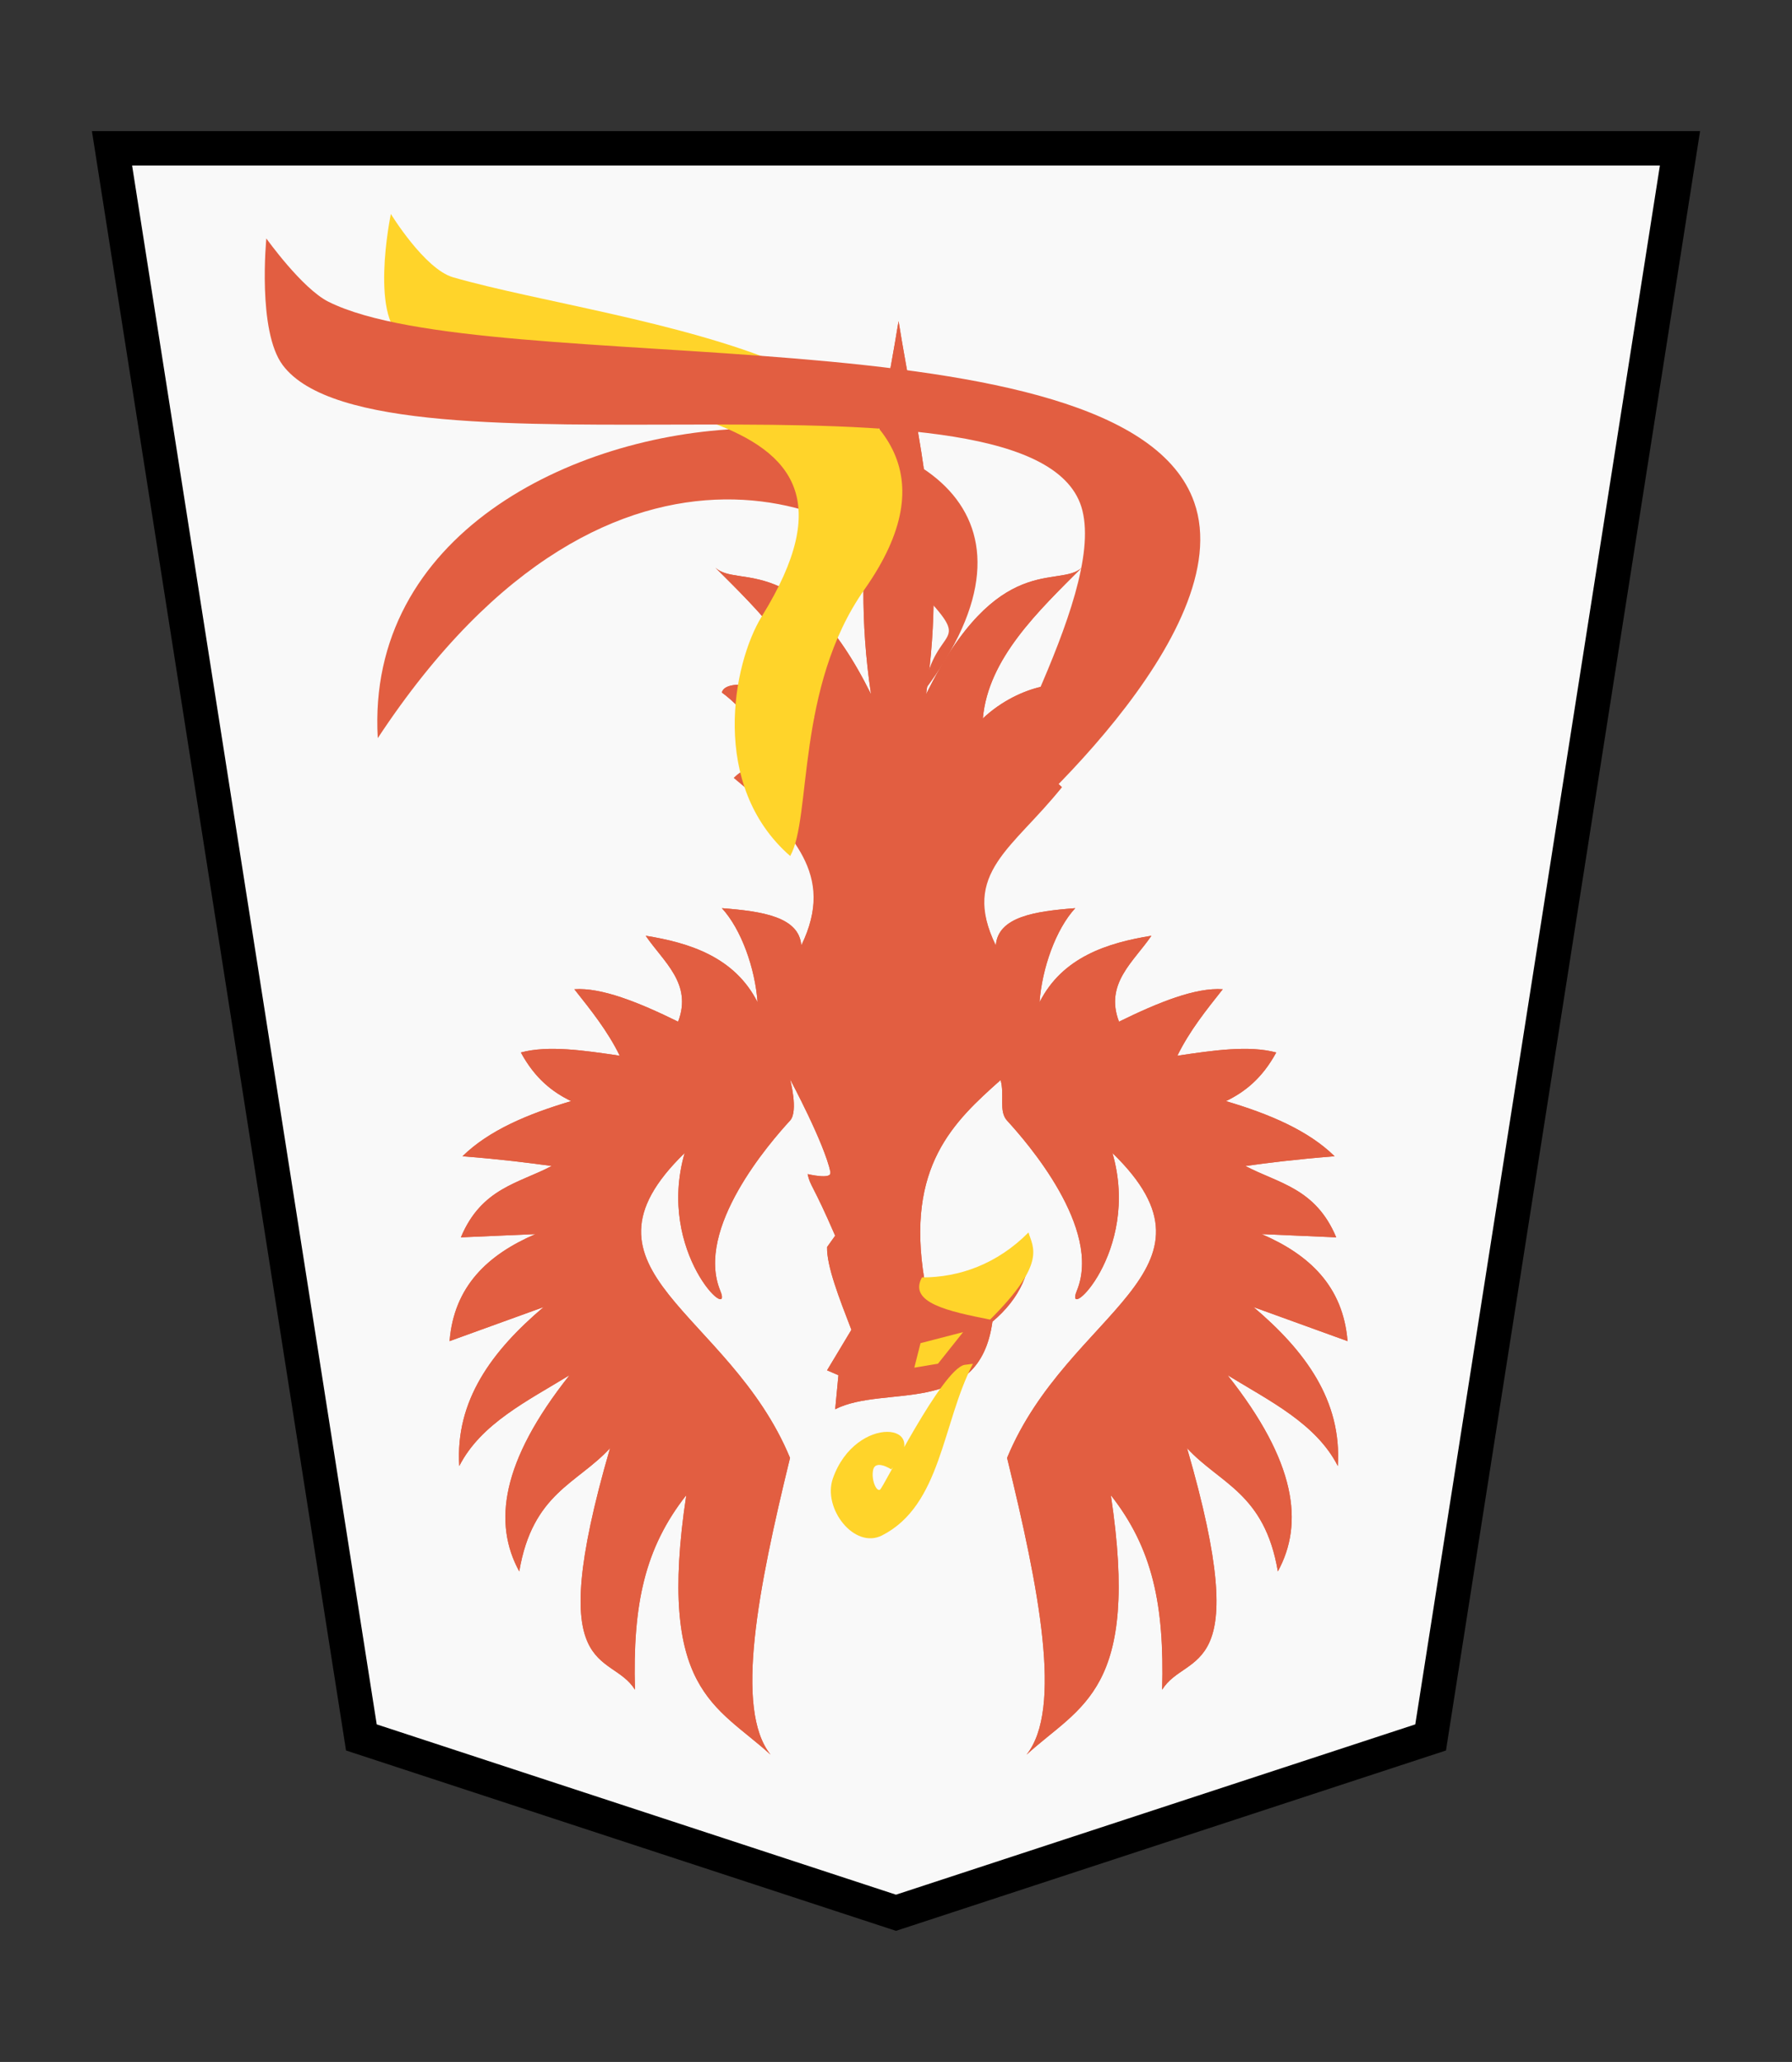 <?xml version="1.0" encoding="UTF-8" standalone="no"?>
<svg
   xmlns:dc="http://purl.org/dc/elements/1.1/"
   xmlns:cc="http://creativecommons.org/ns#"
   xmlns:rdf="http://www.w3.org/1999/02/22-rdf-syntax-ns#"
   xmlns:svg="http://www.w3.org/2000/svg"
   xmlns="http://www.w3.org/2000/svg"
   xmlns:sodipodi="http://sodipodi.sourceforge.net/DTD/sodipodi-0.dtd"
   xmlns:inkscape="http://www.inkscape.org/namespaces/inkscape"
   inkscape:export-ydpi="394.90497"
   inkscape:export-xdpi="394.90497"
   inkscape:export-filename="D:\Pictures\Chess Variants\Shogi\pieces\Plastic\0FU.png"
   inkscape:version="1.0.1 (3bc2e813f5, 2020-09-07)"
   sodipodi:docname="1PhoenixWhite.svg"
   id="svg1717"
   version="1.1"
   height="60"
   width="52.157">
  <rect width="100%" height="100%" fill="#333333" stroke="none"/>
  <defs
     id="defs1721" />
  <sodipodi:namedview
     inkscape:document-rotation="0"
     inkscape:current-layer="svg1717"
     inkscape:window-maximized="1"
     inkscape:window-y="-12"
     inkscape:window-x="-12"
     inkscape:cy="7.8671786"
     inkscape:cx="68.943407"
     inkscape:zoom="11.125147"
     showgrid="false"
     id="namedview1719"
     inkscape:window-height="2050"
     inkscape:window-width="3840"
     inkscape:pageshadow="2"
     inkscape:pageopacity="0"
     guidetolerance="10"
     gridtolerance="10"
     objecttolerance="10"
     borderopacity="1"
     bordercolor="#666666"
     pagecolor="#ffffff"
     showguides="false" />
  <!--
Created by Hari Seldon and modified by orangain, licensed under Creative Commons Attribution-Share Alike 3.0 Unported.
See: https://creativecommons.org/licenses/by-sa/3.0/deed.en

Original file is available at: https://commons.wikimedia.org/wiki/File:Shogi_gyokusho(svg).svg
-->
  <filter
     id="drop-shadow">
    <feGaussianBlur
       id="feGaussianBlur1692"
       stdDeviation="2"
       result="blur"
       in="SourceAlpha" />
    <feOffset
       id="feOffset1694"
       dy="2"
       dx="2"
       result="offsetBlur" />
    <feBlend
       id="feBlend1696"
       mode="normal"
       in2="offsetBlur"
       in="SourceGraphic" />
  </filter>
  <g
     transform="matrix(-0.69,0,0,-0.69,53.033,120.489)"
     id="g4070"
     style="fill:#fff0d5;fill-opacity:0.976;stroke-width:1.449;stroke-miterlimit:4;stroke-dasharray:none">
    <g
       style="opacity:1;fill:#fff0d5;fill-opacity:0.976;stroke-width:1.38;stroke-miterlimit:4;stroke-dasharray:none"
       transform="matrix(1.05,0,0,1.05,-3.227,-10.47)"
       id="g1884">
      <g
         id="g1883"
         transform="matrix(1.051,0,0,0.974,-0.452,4.444)"
         style="fill:#fff0d5;fill-opacity:0.976;stroke-width:1.364;stroke-miterlimit:4;stroke-dasharray:none">
        <g
           style="fill:#fff0d5;fill-opacity:0.976;stroke-width:0.88;stroke-miterlimit:4;stroke-dasharray:none"
           id="g55026"
           transform="matrix(1.55,0,0,1.55,57.579,87.893)" />
        <g
           id="g1874"
           style="fill:#fff0d5;fill-opacity:0.976;stroke-width:1.364;stroke-miterlimit:4;stroke-dasharray:none">
          <g
             id="g1867"
             style="fill:#fff0d5;fill-opacity:0.976;stroke-width:1.364;stroke-miterlimit:4;stroke-dasharray:none">
            <g
               transform="matrix(1.55,0,0,1.55,56.603,86.082)"
               id="g5765-1"
               style="fill:#fff0d5;fill-opacity:0.976;stroke-width:0.88;stroke-miterlimit:4;stroke-dasharray:none" />
          </g>
        </g>
      </g>
      <g
         aria-label="王"
         style="font-style:normal;font-variant:normal;font-weight:normal;font-stretch:normal;font-size:26.667px;line-height:1.25;font-family:KaiTi;-inkscape-font-specification:KaiTi;letter-spacing:0px;word-spacing:0px;fill:#fff0d5;fill-opacity:0.976;stroke:none;stroke-width:0.859;stroke-miterlimit:4;stroke-dasharray:none"
         id="text5169-4"
         transform="matrix(1.606,0,0,1.606,-2.627,77.218)">
        <g
           id="g1888"
           style="fill:#fff0d5;fill-opacity:0.976;stroke-width:0.859;stroke-miterlimit:4;stroke-dasharray:none" />
      </g>
    </g>
  </g>
  <path
     sodipodi:nodetypes="cccccc"
     d="M 26.078,55.659 41.639,50.557 48.897,4.315 3.26,4.315 10.518,50.557 Z"
     id="path5763-5"
     inkscape:connector-curvature="0"
     style="opacity:1;fill:#f9f9f9;fill-opacity:1;stroke:#000000;stroke-width:1;stroke-miterlimit:4;stroke-dasharray:none" />
  <g
     id="g1439"
     style="display:inline;stroke:none;stroke-width:0.8;stroke-miterlimit:4;stroke-dasharray:none"
     transform="matrix(-0.755,0,0,-0.755,156.077,151.095)">
    <path
       sodipodi:nodetypes="scccccccccccccccccccccccccccccccccccccccccccccccccccccccccccccccccccccccccccccs"
       inkscape:connector-curvature="0"
       id="path1330"
       d="m 174.716,154.937 c -0.061,-0.286 0.875,-0.062 0.875,-0.062 -0.105,-0.481 -0.197,-0.373 -1.062,-2.375 l 0.312,-0.438 c 0.016,-0.734 -0.467,-1.967 -0.938,-3.188 l 0.938,-1.562 -0.438,-0.188 0.125,-1.312 c -1.929,0.978 -5.551,-0.334 -6.062,3.375 -1.084,0.914 -1.52,1.982 -1.438,3.062 0.688,-1.146 2.214,-1.453 4.062,-1.438 0.724,4.37 -1.142,6.088 -2.938,7.688 -0.163,-0.563 0.082,-1.201 -0.25,-1.562 -0.756,-0.824 -3.678,-4.167 -2.688,-6.562 0.534,-1.292 -2.483,1.472 -1.375,5.312 -4.702,-4.569 1.716,-6.071 4.062,-11.75 -1.23,-5.037 -2.15,-9.687 -0.75,-11.438 -2.095,1.911 -4.388,2.446 -3.25,10 -1.609,-2.05 -2.066,-4.222 -1.978,-7.496 -0.95,1.529 -3.592,0.245 -0.96,9.309 -1.261,-1.375 -2.988,-1.726 -3.5,-4.75 -1.009,1.844 -0.713,4.221 1.938,7.562 -1.629,-0.997 -3.416,-1.867 -4.25,-3.5 -0.16,2.52 1.254,4.434 3.25,6.125 l -3.625,-1.312 c 0.173,2.12 1.478,3.334 3.312,4.125 l -2.875,-0.125 c 0.796,1.906 2.24,2.082 3.5,2.75 -0.914,0.125 -1.869,0.25 -3.438,0.375 1.014,0.995 2.51,1.628 4.188,2.125 -0.715,0.348 -1.388,0.864 -1.938,1.875 1.055,0.283 2.432,0.081 3.812,-0.125 -0.473,0.965 -1.115,1.76 -1.75,2.562 1.039,0.074 2.465,-0.496 4,-1.25 0.561,1.471 -0.567,2.308 -1.25,3.312 1.693,-0.273 3.434,-0.823 4.312,-2.562 -0.093,1.305 -0.626,2.812 -1.375,3.625 1.56,-0.12 2.979,-0.333 3.062,-1.438 1.362,2.803 -0.677,3.74 -2.548,6.101 0.75,0.756 1.173,0.422 1.923,0.524 -0.741,1.327 -1.53,2.462 -2.438,3.125 0.142,0.587 2.142,0.343 3.562,-1 -0.201,2.314 -2.152,4.148 -3.812,5.812 0.861,-0.812 3.229,0.704 6,-4.875 -0.842,5.629 0.333,9.846 1.062,14.375 0.73,-4.529 1.905,-8.746 1.062,-14.375 2.771,5.579 5.139,4.063 6,4.875 -1.661,-1.665 -3.612,-3.499 -3.812,-5.812 1.42,1.343 3.42,1.587 3.562,1 -0.907,-0.663 -1.696,-1.798 -2.438,-3.125 0.75,-0.102 0.727,0.292 1.477,-0.465 -1.619,-1.907 -3.463,-3.357 -2.102,-6.16 0.083,1.104 1.503,1.318 3.062,1.438 -0.749,-0.813 -1.282,-2.32 -1.375,-3.625 0.879,1.74 2.619,2.29 4.312,2.562 -0.683,-1.004 -1.811,-1.842 -1.25,-3.312 1.535,0.754 2.961,1.324 4,1.25 -0.635,-0.803 -1.277,-1.598 -1.75,-2.562 1.38,0.205 2.758,0.408 3.812,0.125 -0.549,-1.011 -1.222,-1.527 -1.938,-1.875 1.677,-0.497 3.174,-1.13 4.188,-2.125 -1.568,-0.125 -2.524,-0.25 -3.438,-0.375 1.26,-0.668 2.704,-0.844 3.5,-2.75 l -2.875,0.125 c 1.834,-0.791 3.14,-2.005 3.312,-4.125 l -3.625,1.312 c 1.996,-1.691 3.41,-3.605 3.25,-6.125 -0.834,1.633 -2.621,2.503 -4.25,3.5 2.651,-3.341 2.946,-5.719 1.938,-7.562 -0.512,3.024 -2.239,3.375 -3.5,4.75 2.632,-9.063 -0.01,-7.78 -0.96,-9.309 0.089,3.274 -0.369,5.446 -1.978,7.496 1.138,-7.554 -1.155,-8.089 -3.25,-10 1.4,1.75 0.48,6.4 -0.75,11.438 2.347,5.679 8.764,7.181 4.062,11.75 1.108,-3.84 -1.909,-6.605 -1.375,-5.312 0.99,2.395 -1.932,5.739 -2.688,6.562 -0.332,0.361 0,1.594 0,1.594 0,0 -1.323,-2.461 -1.562,-3.594 z"
       style="fill:#e25e41;fill-opacity:1;stroke:none;stroke-width:1.059;stroke-linecap:butt;stroke-linejoin:miter;stroke-miterlimit:4;stroke-dasharray:none;stroke-opacity:1" />
    <path
       sodipodi:nodetypes="scccccccccccccccccccccccccccccccccccccccccccccccccccccccccccccccccccccccccccccs"
       inkscape:connector-curvature="0"
       id="path2280"
       d="m 174.716,154.937 c -0.061,-0.286 0.875,-0.062 0.875,-0.062 -0.105,-0.481 -0.197,-0.373 -1.062,-2.375 l 0.312,-0.438 c 0.016,-0.734 -0.467,-1.967 -0.938,-3.188 l 0.938,-1.562 -0.438,-0.188 0.125,-1.312 c -1.929,0.978 -5.551,-0.334 -6.062,3.375 -1.084,0.914 -1.52,1.982 -1.438,3.062 0.688,-1.146 2.214,-1.453 4.062,-1.438 0.724,4.37 -1.142,6.088 -2.938,7.688 -0.163,-0.563 0.082,-1.201 -0.25,-1.562 -0.756,-0.824 -3.678,-4.167 -2.688,-6.562 0.534,-1.292 -2.483,1.472 -1.375,5.312 -4.702,-4.569 1.716,-6.071 4.062,-11.75 -1.23,-5.037 -2.15,-9.687 -0.75,-11.438 -2.095,1.911 -4.388,2.446 -3.25,10 -1.609,-2.05 -2.066,-4.222 -1.978,-7.496 -0.95,1.529 -3.592,0.245 -0.96,9.309 -1.261,-1.375 -2.988,-1.726 -3.5,-4.75 -1.009,1.844 -0.713,4.221 1.938,7.562 -1.629,-0.997 -3.416,-1.867 -4.25,-3.5 -0.16,2.52 1.254,4.434 3.25,6.125 l -3.625,-1.312 c 0.173,2.12 1.478,3.334 3.312,4.125 l -2.875,-0.125 c 0.796,1.906 2.24,2.082 3.5,2.75 -0.914,0.125 -1.869,0.25 -3.438,0.375 1.014,0.995 2.51,1.628 4.188,2.125 -0.715,0.348 -1.388,0.864 -1.938,1.875 1.055,0.283 2.432,0.081 3.812,-0.125 -0.473,0.965 -1.115,1.76 -1.75,2.562 1.039,0.074 2.465,-0.496 4,-1.25 0.561,1.471 -0.567,2.308 -1.25,3.312 1.693,-0.273 3.434,-0.823 4.312,-2.562 -0.093,1.305 -0.626,2.812 -1.375,3.625 1.56,-0.12 2.979,-0.333 3.062,-1.438 1.362,2.803 -0.514,3.71 -2.548,6.101 0.75,0.756 1.173,0.422 1.923,0.524 -0.741,1.327 -1.53,2.462 -2.438,3.125 0.142,0.587 2.142,0.343 3.562,-1 -0.201,2.314 -2.152,4.148 -3.812,5.812 0.861,-0.812 3.229,0.704 6,-4.875 -0.842,5.629 0.333,9.846 1.062,14.375 0.73,-4.529 1.905,-8.746 1.062,-14.375 2.771,5.579 5.139,4.063 6,4.875 -1.661,-1.665 -3.612,-3.499 -3.812,-5.812 1.42,1.343 3.42,1.587 3.562,1 -0.907,-0.663 -1.696,-1.798 -2.438,-3.125 0.75,-0.102 1.232,0.589 1.982,-0.167 -2.274,-1.877 -3.969,-3.655 -2.607,-6.458 0.083,1.104 1.503,1.318 3.062,1.438 -0.749,-0.813 -1.282,-2.32 -1.375,-3.625 0.879,1.74 2.619,2.29 4.312,2.562 -0.683,-1.004 -1.811,-1.842 -1.25,-3.312 1.535,0.754 2.961,1.324 4,1.25 -0.635,-0.803 -1.277,-1.598 -1.75,-2.562 1.38,0.205 2.758,0.408 3.812,0.125 -0.549,-1.011 -1.222,-1.527 -1.938,-1.875 1.677,-0.497 3.174,-1.13 4.188,-2.125 -1.568,-0.125 -2.524,-0.25 -3.438,-0.375 1.26,-0.668 2.704,-0.844 3.5,-2.75 l -2.875,0.125 c 1.834,-0.791 3.14,-2.005 3.312,-4.125 l -3.625,1.312 c 1.996,-1.691 3.41,-3.605 3.25,-6.125 -0.834,1.633 -2.621,2.503 -4.25,3.5 2.651,-3.341 2.946,-5.719 1.938,-7.562 -0.512,3.024 -2.239,3.375 -3.5,4.75 2.632,-9.063 -0.01,-7.78 -0.96,-9.309 0.089,3.274 -0.369,5.446 -1.978,7.496 1.138,-7.554 -1.155,-8.089 -3.25,-10 1.4,1.75 0.48,6.4 -0.75,11.438 2.347,5.679 8.764,7.181 4.062,11.75 1.108,-3.84 -1.909,-6.605 -1.375,-5.312 0.99,2.395 -1.932,5.739 -2.688,6.562 -0.332,0.361 0,1.594 0,1.594 0,0 -1.323,-2.461 -1.562,-3.594 z"
       style="fill:#e25e41;fill-opacity:1;stroke:none;stroke-width:1.059;stroke-linecap:butt;stroke-linejoin:miter;stroke-miterlimit:4;stroke-dasharray:none;stroke-opacity:1" />
    <path
       sodipodi:nodetypes="ccccc"
       inkscape:connector-curvature="0"
       id="path1337"
       d="m 170.564,147.568 -0.967,1.216 1.641,-0.425 0.24,-0.945 z"
       style="fill:#ffd42a;fill-opacity:1;stroke:none;stroke-width:0.8;stroke-linecap:butt;stroke-linejoin:miter;stroke-miterlimit:4;stroke-dasharray:none;stroke-opacity:1" />
  </g>
  <path
     style="fill:#e25e41;fill-opacity:1;stroke:none;stroke-width:0.8;stroke-linecap:butt;stroke-linejoin:miter;stroke-miterlimit:4;stroke-dasharray:none;stroke-opacity:1"
     d="M 26.881,20.127 C 34.771,9.691 10.319,9.703 10.995,21.479 c 6.978,-10.585 14.703,-6.485 15.713,-4.36 1.73,1.807 0.523,0.926 0.173,3.008 z"
     id="path6658"
     sodipodi:nodetypes="ccccc" />
  <path
     style="fill:#ffd42a;fill-opacity:1;stroke:none;stroke-width:0.8;stroke-linecap:butt;stroke-linejoin:miter;stroke-miterlimit:4;stroke-dasharray:none;stroke-opacity:1"
     d="m 22.999,24.909 c 0.63,-1.11 0.156,-4.909 2.16,-7.754 4.755,-6.748 -7.101,-7.685 -11.972,-9.086 -0.828,-0.238 -1.811,-1.843 -1.811,-1.843 0,0 -0.671,3.219 0.477,3.686 5.727,2.333 14.451,1.345 10.321,8.021 -0.851,1.376 -1.529,4.924 0.825,6.976 z"
     id="path6668"
     sodipodi:nodetypes="csscssc" />
  <path
     style="fill:#e25e41;fill-opacity:1;stroke:none;stroke-width:0.8;stroke-linecap:butt;stroke-linejoin:miter;stroke-miterlimit:4;stroke-dasharray:none;stroke-opacity:1"
     d="m 28.26,25.131 c 1.224,-0.905 7.834,-6.736 6.497,-10.518 C 32.742,8.912 14.244,11.113 9.563,8.782 c -0.771,-0.384 -1.811,-1.843 -1.811,-1.843 0,0 -0.266,2.695 0.477,3.686 2.802,3.739 22.08,-0.538 23.274,4.227 0.65,2.594 -3.108,8.352 -3.242,10.279 z"
     id="path6656"
     sodipodi:nodetypes="csscssc" />
  <path
     style="fill:#ffd42a;fill-opacity:1;stroke:none;stroke-width:0.5;stroke-linecap:butt;stroke-linejoin:miter;stroke-miterlimit:4;stroke-dasharray:none;stroke-opacity:1"
     d="m 28.317,39.685 c -0.897,1.727 -0.915,4.11 -2.643,4.993 -0.807,0.413 -1.739,-0.786 -1.433,-1.657 0.668,-1.9 2.988,-1.628 1.697,-0.265 0,0 -0.459,-0.302 -0.526,0.021 -0.058,0.28 0.094,0.638 0.202,0.57 0.1,-0.063 1.805,-3.502 2.457,-3.631 z"
     id="path6670"
     sodipodi:nodetypes="cssssscc" />
  <path
     style="fill:#ffd42a;stroke:none;stroke-width:0.5;stroke-linecap:butt;stroke-linejoin:miter;stroke-miterlimit:4;stroke-dasharray:none;stroke-opacity:1"
     d="m 28.817,38.399 c 1.657,-1.654 1.245,-2.098 1.118,-2.536 -0.917,0.923 -2.016,1.31 -3.101,1.308 -0.406,0.737 0.773,0.987 1.983,1.228 z"
     id="path6674"
     sodipodi:nodetypes="cccc" />
</svg>
